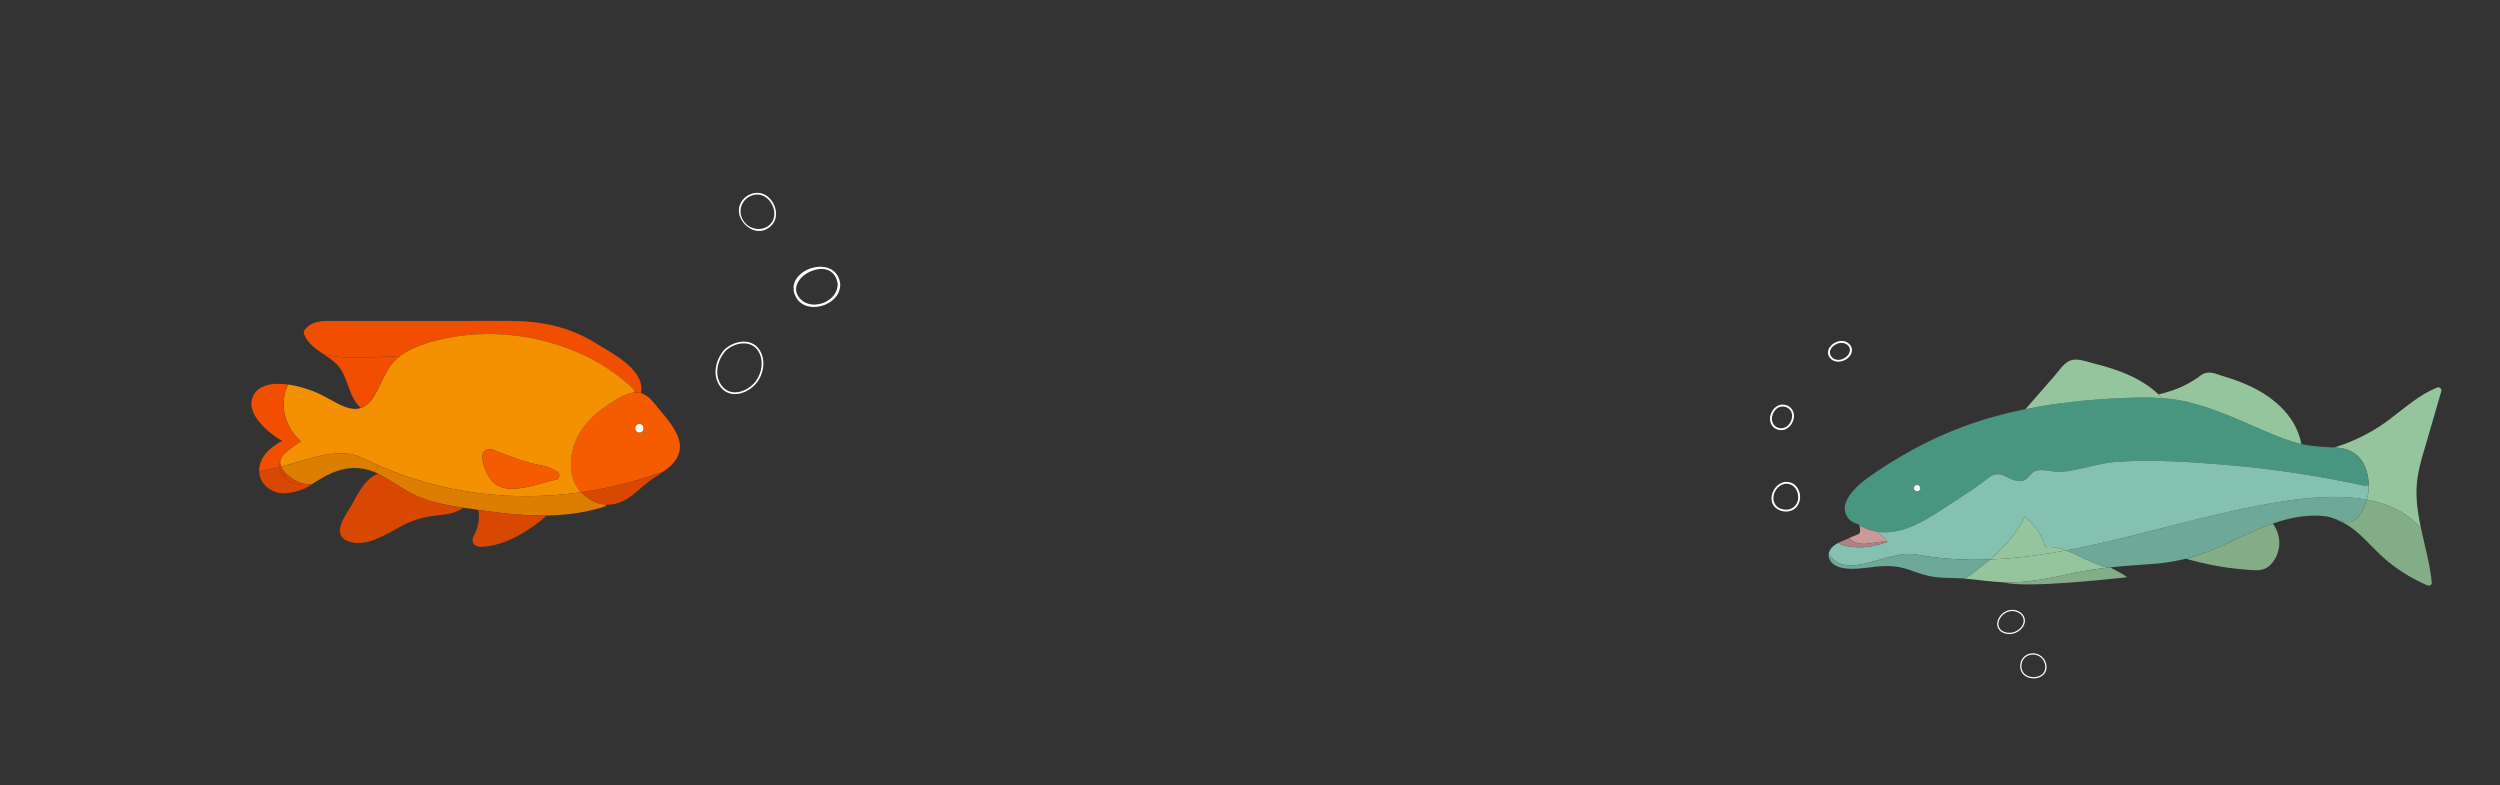 <svg width="726" height="228" viewBox="0 0 726 228" fill="none" xmlns="http://www.w3.org/2000/svg">
<rect x="0" y="0" width="726" height="228" fill="#333333" stroke="none"/>
<g id="Frame">
<g id="FISH__TROUT">
<g id="BODY">
<g id="XMLID 49">
<g id="Group">
<path id="Vector" d="M557.703 141.459C557.933 142.107 557.352 142.718 556.723 142.718C556.105 142.712 555.5 142.095 555.748 141.459C555.911 141.042 556.25 140.775 556.686 140.8C556.656 140.806 556.62 140.818 556.583 140.824C556.141 140.951 555.784 141.477 555.954 141.944C555.954 141.956 555.96 141.962 555.966 141.974C555.966 141.816 555.966 141.671 555.966 141.514C556.045 141.387 556.111 141.254 556.19 141.126C556.547 141.12 556.904 141.12 557.255 141.12C557.334 141.247 557.407 141.381 557.485 141.508C557.485 141.659 557.485 141.823 557.485 141.974C557.491 141.962 557.491 141.956 557.497 141.944C557.673 141.496 557.31 140.927 556.862 140.824C556.819 140.818 556.783 140.806 556.747 140.8C557.183 140.763 557.552 141.048 557.703 141.459Z" fill="white"/>
<path id="Vector_2" d="M687.308 145.104C693.476 146.242 699.009 148.748 703.059 153.433C704.172 158.669 705.68 163.869 706.188 169.178C706.261 169.941 705.383 170.201 704.826 169.959C699.62 167.707 694.85 164.608 690.77 160.661C686.999 157.011 683.597 152.755 678.736 151.03V151.024L678.772 150.927C680.425 151.514 682.162 152.023 683.433 151.284C685.364 150.152 686.678 147.289 687.308 145.104Z" fill="#82AD87"/>
<path id="Vector_3" d="M687.459 144.546C687.756 143.366 687.895 142.161 687.883 140.957C687.865 139.425 687.61 137.9 687.132 136.435C685.806 132.385 682.822 130.297 678.621 130C678.355 129.982 678.094 129.964 677.834 129.952C683.561 128.208 688.906 125.545 693.712 121.949C698.301 118.523 702.441 114.648 707.841 112.512C708.501 112.251 709.136 113.02 708.955 113.631C707.526 118.547 706.091 123.468 704.663 128.384C703.355 132.857 701.884 137.343 701.757 142.04C701.648 145.89 702.254 149.674 703.059 153.433C699.009 148.747 693.476 146.241 687.308 145.103C687.362 144.91 687.417 144.722 687.459 144.546Z" fill="#95C59C"/>
<path id="Vector_4" d="M556.723 142.718C557.352 142.718 557.933 142.107 557.703 141.459C557.552 141.047 557.183 140.763 556.747 140.799C556.735 140.799 556.729 140.799 556.723 140.799C556.717 140.799 556.711 140.799 556.699 140.799C556.692 140.799 556.692 140.799 556.686 140.799C556.251 140.775 555.912 141.041 555.748 141.459C555.5 142.095 556.105 142.712 556.723 142.718ZM545.136 154.413C543.575 154.171 542.013 153.663 540.451 152.827L539.937 152.482L539.93 152.476C539.815 152.283 539.658 152.21 539.434 152.149C539.15 152.065 538.762 151.986 538.229 151.683C537.897 151.496 537.551 151.29 537.255 151.036C536.613 150.479 536.159 149.746 535.905 148.941C535.457 147.512 535.82 146.114 536.522 144.837C538.387 141.441 542.025 138.965 545.155 136.846C553.914 130.914 563.539 126.017 573.569 122.669C578.37 121.071 583.261 119.8 588.213 118.801C597.19 116.991 606.355 116.059 615.49 115.635C619.685 115.441 623.819 115.314 627.935 115.623C630.52 115.817 633.093 116.186 635.666 116.815C642.331 118.45 648.638 121.228 654.91 123.965C658.863 125.696 662.834 127.433 666.992 128.62C667.446 128.747 667.894 128.862 668.336 128.959C671.514 129.679 674.589 129.746 677.834 129.951C678.094 129.963 678.355 129.982 678.621 130C682.822 130.296 685.806 132.385 687.132 136.435C687.61 137.9 687.865 139.425 687.883 140.957L686.279 140.987C673.548 138.232 660.672 136.247 647.7 135.115C636.755 134.159 625.472 133.359 614.497 134.122C609.006 134.504 603.855 136.677 598.395 137.016C596.252 137.155 593.243 136.053 591.185 136.725C589.581 137.252 589.078 139.201 587.389 139.619C586.167 139.921 584.823 139.461 583.721 138.977C582.323 138.36 581.348 137.567 579.762 137.748C578.303 137.912 577.426 138.765 576.287 139.637C572.335 142.658 568.061 145.206 563.926 147.966C558.333 151.695 551.777 155.442 545.136 154.413Z" fill="#489680"/>
<path id="Vector_5" d="M687.308 145.103C686.678 147.288 685.364 150.152 683.433 151.284C682.162 152.022 680.425 151.514 678.772 150.927C677.707 150.545 676.678 150.134 675.824 150.006C671.738 149.383 667.585 149.897 663.608 150.939C662.398 151.26 661.199 151.629 660.025 152.04C654.389 153.99 649.098 156.841 643.626 159.196C640.69 160.461 637.736 161.484 634.721 162.253C631.628 163.033 628.474 163.542 625.187 163.766C620.998 164.056 616.888 164.329 612.796 164.771C612.517 164.801 612.245 164.831 611.966 164.862C611.016 164.668 610.132 164.468 610.308 164.293C607.063 163.409 603.51 161.163 599.975 159.849C617.191 156.635 634.394 151.253 651.774 147.646C662.035 145.593 675.77 142.966 687.308 145.103Z" fill="#6DA898"/>
<path id="Vector_6" d="M660.025 152.041C662.198 155.013 662.567 158.778 660.787 162.059C659.752 163.978 658.202 165.413 655.987 165.564C654.352 165.679 652.585 165.443 650.963 165.304C645.448 164.838 640.042 163.724 634.721 162.253C637.736 161.484 640.69 160.461 643.626 159.196C649.098 156.841 654.389 153.99 660.025 152.041Z" fill="#82AD87"/>
<path id="Vector_7" d="M626.918 114.606L627.052 114.467C630.938 113.595 634.624 112.106 637.924 109.854C639.407 108.837 639.964 108.05 642.094 108.226C643.063 108.311 644.147 108.795 645.073 109.073C647.046 109.66 649.014 110.302 650.932 111.065C659.032 114.261 666.599 120.036 668.336 128.959C667.894 128.862 667.446 128.747 666.992 128.62C662.834 127.433 658.862 125.696 654.91 123.965C648.638 121.229 642.331 118.45 635.666 116.816C633.093 116.186 630.52 115.817 627.935 115.623C627.609 115.272 627.27 114.933 626.918 114.606Z" fill="#95C59C"/>
<path id="Vector_8" d="M626.918 114.606C627.269 114.933 627.608 115.272 627.935 115.623C623.819 115.314 619.684 115.441 615.489 115.635C606.355 116.059 597.19 116.991 588.212 118.801C591.045 115.556 593.878 112.312 596.705 109.067C598.57 106.93 600.011 104.224 603.104 104.43C604.859 104.551 606.796 105.229 608.504 105.665C615.241 107.366 621.888 109.824 626.918 114.606Z" fill="#95C59C"/>
<path id="Vector_9" d="M611.966 164.862C608.697 165.237 605.441 165.727 602.147 166.424C595.477 167.834 588.739 169.36 581.868 169.105C581.862 169.105 581.862 169.105 581.856 169.105C578.109 168.96 574.405 168.349 570.67 168.028C570.506 168.016 570.343 168.004 570.179 167.991C571.626 167.574 572.921 166.381 574.15 165.461C575.428 164.499 576.681 163.506 577.897 162.471C585.27 162.192 592.619 161.218 599.974 159.85C603.509 161.163 607.063 163.409 610.308 164.293C610.132 164.468 611.016 164.668 611.966 164.862Z" fill="#95C59C"/>
<path id="Vector_10" d="M594.242 158.887C594.115 158.857 594.296 158.857 594.242 158.887V158.887Z" fill="#95C59C"/>
<path id="Vector_11" d="M594.314 158.899C596.155 158.693 598.061 159.135 599.974 159.849C592.619 161.218 585.271 162.192 577.897 162.471C578.878 161.635 579.835 160.782 580.749 159.88C582.783 157.882 584.647 155.685 586.179 153.275C586.844 152.228 587.395 151.114 587.983 150.031C590.779 152.271 593.104 155.533 593.981 158.96C594.145 158.929 594.218 158.905 594.242 158.887C594.26 158.893 594.284 158.893 594.314 158.899Z" fill="#95C59C"/>
<path id="Vector_12" d="M581.869 169.105C588.739 169.36 595.477 167.834 602.148 166.424C605.441 165.727 608.697 165.237 611.966 164.862C612.245 164.832 612.517 164.801 612.796 164.771C614.763 165.794 616.567 166.787 617.626 167.519L617.529 167.659C610.774 168.343 588.437 170.818 581.856 169.136V169.105C581.862 169.105 581.862 169.105 581.869 169.105Z" fill="#82AD87"/>
<path id="Vector_13" d="M557.255 141.12C556.904 141.12 556.547 141.12 556.19 141.126C556.111 141.253 556.044 141.386 555.966 141.513C555.966 141.671 555.966 141.816 555.966 141.973C555.96 141.961 555.954 141.955 555.954 141.943C555.784 141.477 556.141 140.95 556.583 140.823C556.62 140.817 556.656 140.805 556.686 140.799C556.692 140.799 556.692 140.799 556.698 140.799C556.71 140.799 556.716 140.799 556.722 140.799C556.728 140.799 556.735 140.799 556.747 140.799C556.783 140.805 556.819 140.817 556.862 140.823C557.31 140.926 557.673 141.495 557.497 141.943C557.491 141.955 557.491 141.961 557.485 141.973C557.485 141.822 557.485 141.658 557.485 141.507C557.406 141.38 557.334 141.247 557.255 141.12Z" fill="white"/>
<path id="Vector_14" d="M548.072 157.307C544.537 156.841 540.457 159.595 536.928 156.278C537.37 156.084 537.818 155.884 538.259 155.685C539.712 155.037 540.293 155.309 540.16 153.578C540.118 153.003 540.045 152.682 539.936 152.482L540.451 152.827C542.013 153.663 543.574 154.171 545.136 154.413C546.286 155.206 547.237 156.211 548.072 157.307Z" fill="#CC9999"/>
<path id="Vector_15" d="M548.072 157.307C547.237 156.211 546.287 155.206 545.136 154.413C551.777 155.442 558.333 151.695 563.926 147.966C568.061 145.206 572.334 142.657 576.287 139.637C577.425 138.765 578.303 137.911 579.762 137.748C581.348 137.566 582.323 138.359 583.721 138.977C584.823 139.461 586.167 139.921 587.389 139.619C589.078 139.201 589.581 137.252 591.185 136.725C593.243 136.053 596.252 137.155 598.395 137.016C603.855 136.677 609.006 134.503 614.497 134.122C625.472 133.359 636.755 134.158 647.7 135.115C660.672 136.247 673.548 138.232 686.278 140.987L687.883 140.956C687.895 142.161 687.756 143.366 687.459 144.546C687.417 144.722 687.362 144.909 687.308 145.103C675.77 142.966 662.034 145.593 651.774 147.645C634.394 151.253 617.19 156.635 599.975 159.849C598.062 159.135 596.155 158.693 594.315 158.899C594.284 158.893 594.26 158.893 594.242 158.887C594.296 158.856 594.115 158.856 594.242 158.887C594.218 158.905 594.145 158.929 593.982 158.959C593.104 155.533 590.779 152.27 587.983 150.031C587.395 151.114 586.845 152.228 586.179 153.275C584.647 155.684 582.783 157.882 580.749 159.879C579.835 160.781 578.878 161.635 577.898 162.47C570.664 162.737 563.412 162.337 556.129 160.963C547.594 159.825 536.377 168.851 531.044 160.878C531.153 160.037 531.649 159.268 532.333 158.651C532.781 158.245 533.308 157.918 533.865 157.64C534.967 158.881 539.961 159.02 541.292 158.917C543.629 158.741 545.869 158.185 548.072 157.404L548.121 157.367C548.103 157.349 548.084 157.325 548.072 157.307Z" fill="#84C1B1"/>
<path id="Vector_16" d="M544.882 164.547C541.486 164.856 533.193 166.641 531.28 162.38C531.044 161.859 530.983 161.357 531.044 160.879C536.377 168.851 547.594 159.825 556.129 160.963C563.412 162.337 570.664 162.737 577.898 162.471C576.681 163.506 575.428 164.499 574.15 165.461C572.922 166.381 571.626 167.574 570.179 167.991C567.328 167.786 564.447 167.925 561.614 167.525C559.114 167.174 556.783 166.302 554.416 165.461C551.226 164.317 548.23 164.238 544.882 164.547Z" fill="#6DA898"/>
<path id="Vector_17" d="M536.928 156.278C540.457 159.595 544.537 156.841 548.072 157.307C548.084 157.325 548.102 157.349 548.121 157.367L548.072 157.404C545.869 158.185 543.629 158.742 541.292 158.917C539.961 159.02 534.966 158.881 533.865 157.64C534.652 157.24 535.499 156.919 536.268 156.574C536.486 156.478 536.71 156.381 536.928 156.278Z" fill="#AD8282"/>
</g>
</g>
</g>
<g id="BUBBLES">
<g id="Group_2">
<g id="Group_3">
<path id="Vector_18" d="M520.483 140.942C522.435 142.234 522.839 145.468 521.064 147.122C520.022 148.093 518.417 148.234 517.126 147.722C512.552 145.908 516.122 138.593 520.483 140.942C520.791 141.108 521.067 140.638 520.758 140.471C515.862 137.835 511.687 145.868 516.719 148.138C518.393 148.893 520.539 148.641 521.752 147.182C523.433 145.161 522.911 141.897 520.758 140.471C520.465 140.277 520.191 140.749 520.483 140.942Z" fill="white"/>
</g>
</g>
<g id="Group_4">
<g id="Group_5">
<path id="Vector_19" d="M514.032 121.05C513.795 122.909 514.873 124.64 516.811 124.886C518.978 125.16 520.647 123.327 520.942 121.301C521.209 119.476 520.053 117.812 518.205 117.539C515.985 117.213 514.464 118.966 514.042 120.978C513.97 121.32 514.495 121.466 514.568 121.123C514.922 119.434 516.098 117.867 517.994 118.062C519.623 118.23 520.629 119.643 520.398 121.233C520.153 122.912 518.836 124.494 517.021 124.363C515.273 124.236 514.37 122.676 514.577 121.05C514.622 120.704 514.076 120.707 514.032 121.05Z" fill="white"/>
</g>
</g>
<g id="Group_6">
<g id="Group_7">
<path id="Vector_20" d="M531.963 104.467C534.038 105.964 537.906 104.258 537.801 101.541C537.749 100.217 536.495 99.189 535.244 99.028C533.868 98.851 532.406 99.528 531.531 100.58C530.476 101.848 530.649 103.388 531.908 104.424C532.177 104.645 532.564 104.262 532.293 104.039C529.423 101.677 534.191 98.116 536.548 100.206C537.703 101.23 537.248 102.674 536.2 103.574C535.098 104.521 533.476 104.889 532.238 103.997C531.953 103.791 531.681 104.263 531.963 104.467Z" fill="white"/>
</g>
</g>
<g id="Group_8">
<g id="Group_9">
<g id="Group_10">
<path id="Vector_21" d="M581.343 183.579C583.43 184.715 586.012 184.037 587.398 182.131C588.448 180.688 588.191 178.883 586.728 177.838C585.169 176.724 583.015 176.896 581.572 178.119C579.818 179.603 579.208 182.194 581.343 183.579C581.54 183.707 581.722 183.392 581.527 183.266C579.325 181.837 580.518 179.026 582.455 177.942C583.751 177.217 585.421 177.292 586.608 178.204C587.941 179.228 587.984 180.87 586.938 182.133C585.613 183.731 583.37 184.269 581.527 183.266C581.321 183.154 581.138 183.467 581.343 183.579Z" fill="white"/>
</g>
</g>
<g id="Group_11">
<g id="Group_12">
<path id="Vector_22" d="M587.18 192.328C587.937 190.118 590.541 189.446 592.435 190.726C594.021 191.798 594.583 194.428 593.051 195.787C592.005 196.715 590.346 196.842 589.07 196.377C587.287 195.726 586.715 194.084 587.18 192.328C587.24 192.102 586.889 192.005 586.83 192.231C586.326 194.135 586.952 195.953 588.874 196.691C590.477 197.307 592.68 197.036 593.741 195.565C595.018 193.795 594.082 191.169 592.257 190.199C590.147 189.078 587.609 189.957 586.83 192.231C586.754 192.453 587.104 192.548 587.18 192.328Z" fill="white"/>
</g>
</g>
</g>
</g>
</g>
<g id="FISH__ORANGE">
<g id="BODY_2">
<g id="XMLID 47">
<g id="Group_13">
<path id="Vector_23" d="M189.982 117.102C194.198 122.417 201.506 129.055 194.62 135.387C194.016 135.941 193.371 136.421 192.718 136.892C184.956 139.752 176.905 141.794 168.713 142.959C164.018 137.793 165.423 129.138 169.787 123.649C172.532 120.194 176.318 117.466 180.17 115.35C181.658 114.531 182.989 114.06 184.229 113.969C184.882 113.92 185.51 113.986 186.122 114.159C187.478 114.548 188.734 115.515 189.982 117.102ZM185.684 125.592C187.279 125.592 187.279 123.112 185.684 123.112C184.088 123.112 184.08 125.592 185.684 125.592Z" fill="#F55C00"/>
<path id="Vector_24" d="M192.718 136.892C191.594 137.685 190.429 138.413 189.296 139.19C187.279 140.578 185.576 142.298 183.642 143.786C181.336 145.571 178.781 146.671 176.111 146.572C174.88 146.53 173.623 146.224 172.35 145.621C170.87 144.918 169.672 144.009 168.713 142.959C176.905 141.794 184.956 139.752 192.718 136.892Z" fill="#D84800"/>
<path id="Vector_25" d="M173.342 99.85C177.938 102.702 187.503 107.496 186.122 114.159C185.51 113.986 184.882 113.919 184.229 113.969L184.188 113.192C168.969 98.337 143.74 93.278 123.571 99.784C121 100.619 118.363 101.727 116.189 103.38C108.782 103.603 100.97 104.57 94.084 102.925C91.803 101.396 89.513 99.883 88.356 97.205C88.108 96.651 88.166 96.188 88.546 95.709C90.803 92.865 94.456 93.196 97.771 93.196C103.516 93.196 109.261 93.196 115.007 93.196C125.951 93.196 136.904 93.171 147.849 93.187C157.297 93.212 165.233 94.816 173.342 99.85Z" fill="#F14E00"/>
<path id="Vector_26" d="M185.684 123.112C187.279 123.112 187.279 125.592 185.684 125.592C184.08 125.592 184.089 123.112 185.684 123.112Z" fill="white"/>
<path id="Vector_27" d="M116.189 103.38C118.363 101.727 121 100.619 123.571 99.784C143.74 93.278 168.969 98.337 184.188 113.192L184.229 113.969C182.989 114.06 181.658 114.531 180.17 115.35C176.318 117.466 172.532 120.194 169.788 123.649C165.423 129.138 164.018 137.793 168.713 142.959C149.047 145.753 128.613 143.447 109.815 135.09C108.393 134.461 106.98 133.8 105.583 133.098C98.474 129.543 90.141 133.329 81.635 135.503C81.329 134.776 81.255 134.04 81.495 133.37C81.528 133.279 81.569 133.188 81.611 133.098C82.437 131.444 84.917 129.791 87.397 128.138C82.685 124.211 80.966 117.309 83.636 111.663C87.232 112.142 90.951 113.432 93.82 114.911C94.506 115.259 95.192 115.647 95.886 116.027C98.937 117.722 102.012 119.417 104.814 118.483H104.822C105.013 118.416 105.194 118.35 105.376 118.259C106.376 117.788 107.335 116.953 108.245 115.614C110.328 112.556 111.353 108.885 113.601 105.918C114.337 104.942 115.222 104.116 116.189 103.38ZM161.53 139.289C162.398 139.132 162.778 137.776 162.075 137.214C160.1 135.652 157.826 135.255 155.404 134.784C151.213 133.966 143.021 130.527 143.021 130.527C137.582 129.593 140.988 137.685 142.93 139.752C147.402 144.505 156.305 140.215 161.53 139.289Z" fill="#F39100"/>
<path id="Vector_28" d="M176.112 146.571C175.979 146.844 175.74 147.067 175.376 147.183C169.912 148.894 164.357 149.613 158.769 149.704C152.437 149.812 146.072 149.117 139.756 148.183C139.483 148.142 139.211 148.101 138.938 148.059C137.5 147.853 136.036 147.654 134.573 147.439C130.2 146.794 125.794 146.001 121.76 144.339C118.768 143.108 116.123 141.314 113.403 139.628C112.485 139.057 111.551 138.495 110.601 137.974C110.311 137.817 110.022 137.66 109.733 137.528C109.452 137.387 109.162 137.263 108.881 137.139L109.815 135.089C128.613 143.447 149.048 145.753 168.713 142.959C169.672 144.009 170.871 144.918 172.351 145.621C173.624 146.224 174.88 146.53 176.112 146.571Z" fill="#DD7E00"/>
<path id="Vector_29" d="M162.075 137.214C162.778 137.776 162.398 139.132 161.53 139.289C156.305 140.215 147.403 144.505 142.93 139.752C140.988 137.685 137.582 129.592 143.021 130.526C143.021 130.526 151.213 133.965 155.404 134.784C157.826 135.255 160.1 135.651 162.075 137.214Z" fill="#F55C00"/>
<path id="Vector_30" d="M139.756 148.184C146.071 149.118 152.437 149.812 158.769 149.705C153.842 154.111 147.006 158.293 140.293 158.773C138.979 158.864 137.491 158.665 137.243 157.086C137.102 156.227 137.805 155.26 138.119 154.549C139.045 152.408 139.293 150.3 138.938 148.06C139.21 148.101 139.483 148.142 139.756 148.184Z" fill="#D84800"/>
<path id="Vector_31" d="M134.573 147.44C134.532 147.481 134.482 147.514 134.432 147.547C132.076 149.118 129.679 149.399 126.927 149.68C122.802 150.093 119.578 151.151 115.924 153.11C111.807 155.326 105.955 159.145 101.061 157.161C95.919 155.078 100.499 149.572 102.169 146.555C103.698 143.794 104.855 141.579 106.442 139.892C107.352 138.925 108.393 138.14 109.732 137.528L113.403 139.628C116.122 141.314 118.768 143.108 121.76 144.34C125.794 146.001 130.2 146.795 134.573 147.44Z" fill="#D84800"/>
<path id="Vector_32" d="M94.085 102.925C100.97 104.57 108.782 103.603 116.189 103.38C115.222 104.116 114.337 104.942 113.601 105.918C111.353 108.885 110.328 112.556 108.245 115.614C107.335 116.953 106.377 117.788 105.376 118.259C105.194 118.35 105.013 118.416 104.822 118.483H104.814C101.838 115.937 101.309 111.729 99.54 108.208C98.333 105.794 96.209 104.355 94.085 102.925Z" fill="#F14E00"/>
<path id="Vector_33" d="M113.403 139.628L109.732 137.528C110.022 137.661 110.311 137.818 110.6 137.975C111.551 138.496 112.485 139.058 113.403 139.628Z" fill="#F14E00"/>
<path id="Vector_34" d="M109.815 135.09L108.881 137.14C103.954 135.056 99.168 135.701 94.242 138.396C93.043 139.049 91.853 139.818 90.646 140.545C87.447 141.141 82.809 138.33 81.635 135.503C90.141 133.329 98.474 129.543 105.583 133.097C106.98 133.8 108.393 134.461 109.815 135.09Z" fill="#DD7E00"/>
<path id="Vector_35" d="M90.646 140.546C90.662 140.546 90.687 140.538 90.703 140.538C89.05 142.191 83.669 143.571 81.495 143.241C78.436 142.778 75.65 140.628 75.311 137.405C75.303 137.297 75.303 137.19 75.295 137.082C76.047 136.826 76.783 136.578 77.477 136.404C78.725 136.198 79.974 135.925 81.222 135.611C81.569 138.421 84.239 141.166 87.397 140.538C87.397 141.232 87.405 141.769 87.529 142.232C88.596 141.753 89.629 141.166 90.646 140.546Z" fill="#D84800"/>
<path id="Vector_36" d="M81.635 135.503C82.809 138.33 87.446 141.141 90.645 140.545C89.629 141.165 88.595 141.752 87.529 142.232C87.405 141.769 87.397 141.231 87.397 140.537C84.239 141.165 81.569 138.421 81.222 135.61C81.362 135.577 81.495 135.544 81.635 135.503Z" fill="#D84800"/>
<path id="Vector_37" d="M87.397 128.138C84.917 129.791 82.437 131.444 81.61 133.097C81.569 133.188 81.528 133.279 81.495 133.37C81.197 134.073 81.131 134.842 81.222 135.602V135.61C79.974 135.924 78.725 136.197 77.477 136.404C76.783 136.577 76.047 136.826 75.295 137.082C75.005 132.775 78.585 129.832 82.015 127.947C82.065 127.947 82.09 127.931 82.098 127.898C82.073 127.914 82.04 127.931 82.015 127.947C81.081 127.914 72.765 122.235 73.005 117.085C73.162 113.754 75.84 111.927 78.949 111.572C80.428 111.398 82.015 111.448 83.636 111.663C80.966 117.309 82.685 124.211 87.397 128.138Z" fill="#F14E00"/>
<path id="Vector_38" d="M82.016 127.948C82.04 127.931 82.073 127.914 82.098 127.898C82.09 127.931 82.065 127.948 82.016 127.948Z" fill="white"/>
<path id="Vector_39" d="M81.635 135.503C81.495 135.544 81.362 135.577 81.222 135.61V135.602C81.362 135.577 81.495 135.536 81.635 135.503Z" fill="#F14E00"/>
<path id="Vector_40" d="M81.635 135.503C81.495 135.536 81.362 135.577 81.222 135.602C81.131 134.842 81.197 134.073 81.495 133.37C81.255 134.04 81.329 134.775 81.635 135.503Z" fill="#F14E00"/>
</g>
</g>
</g>
<g id="BUBBLES_2">
<g id="Group_14">
<g id="Group_15">
<path id="Vector_41" d="M210.363 101.536C207.755 104.467 206.665 109.215 209.344 112.507C212.181 115.993 217.186 114.283 219.668 111.251C221.848 108.588 222.508 104.268 220.396 101.364C217.944 97.992 213.034 98.997 210.363 101.536C210.131 101.756 210.482 102.107 210.714 101.887C213.327 99.402 218.204 98.532 220.299 102.118C221.85 104.772 221.247 108.37 219.439 110.729C217.198 113.653 212.427 115.491 209.726 112.168C207.224 109.089 208.276 104.626 210.714 101.887C210.925 101.649 210.576 101.297 210.363 101.536Z" fill="white"/>
</g>
</g>
<g id="Group_16">
<g id="Group_17">
<path id="Vector_42" d="M216.62 57.127C210.617 62.016 219.241 70.94 224.234 65.239C226.003 63.219 225.529 60.162 223.991 58.157C222.119 55.716 219.153 55.329 216.67 57.088C216.412 57.271 216.659 57.701 216.92 57.516C219.057 56.003 221.564 56.127 223.335 58.137C224.788 59.786 225.488 62.463 224.231 64.423C222.579 66.997 218.863 67.115 216.741 65.116C214.404 62.914 214.491 59.497 216.97 57.477C217.218 57.276 216.865 56.927 216.62 57.127Z" fill="white"/>
</g>
</g>
<g id="Group_18">
<g id="Group_19">
<path id="Vector_43" d="M243.239 82.244C243.627 87.317 236.133 90.515 232.549 86.933C226.637 81.025 241.698 73.095 243.252 82.343C243.331 82.814 244.048 82.615 243.969 82.145C242.515 73.49 227.946 78.136 230.812 85.581C233.314 92.083 244.495 88.927 243.983 82.244C243.946 81.77 243.202 81.766 243.239 82.244Z" fill="white"/>
</g>
</g>
</g>
</g>
</g>
</svg>
